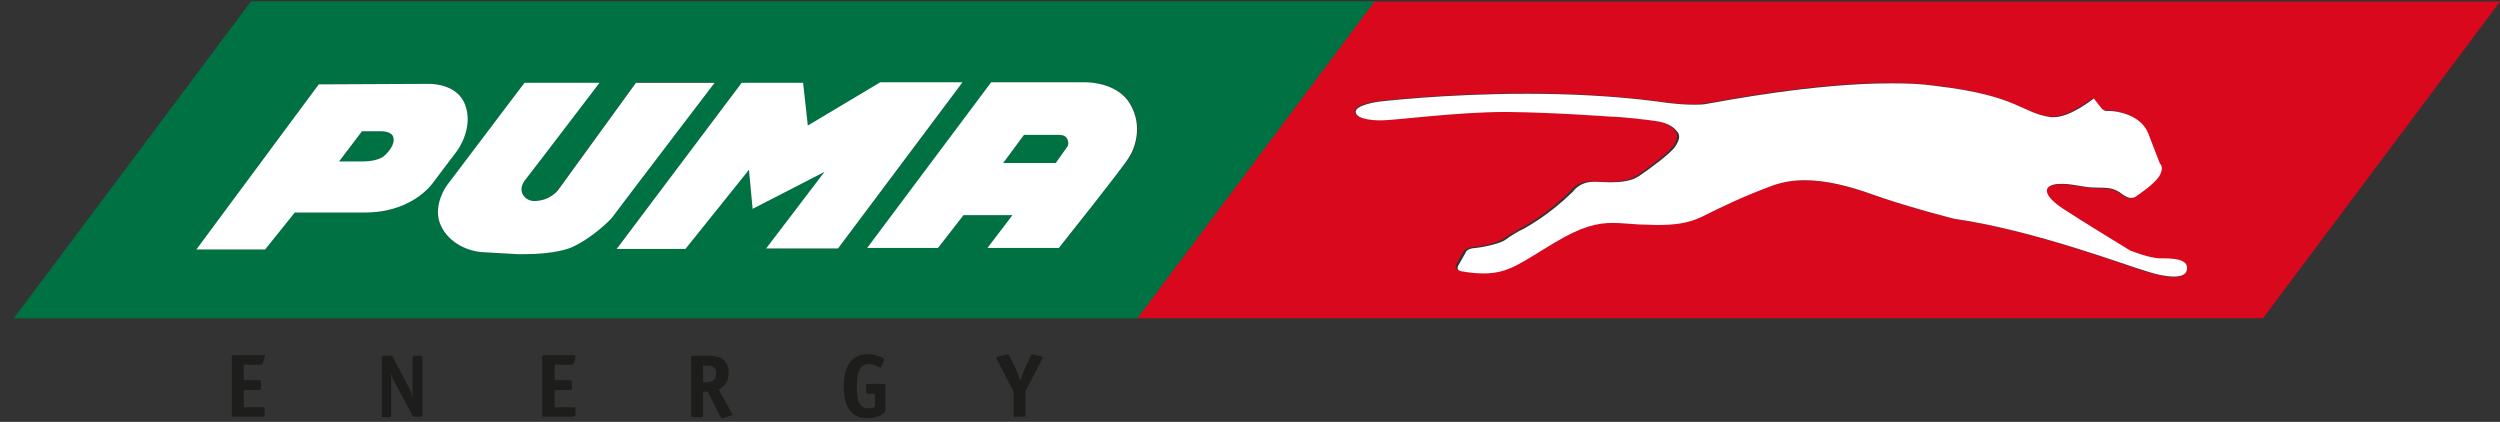 <?xml version="1.0" encoding="utf-8"?>
<!-- Generator: Adobe Illustrator 24.0.2, SVG Export Plug-In . SVG Version: 6.00 Build 0)  -->
<svg version="1.1" id="Capa_1" xmlns="http://www.w3.org/2000/svg" xmlns:xlink="http://www.w3.org/1999/xlink" x="0px" y="0px"
	 viewBox="0 0 480 81" style="enable-background:new 0 0 480 81;" xml:space="preserve">
<rect x="0" y="0" width="480" height="81" fill="#333333" stroke="none"/>
<style type="text/css">
	.st0{clip-path:url(#SVGID_2_);fill:#007142;}
	.st1{clip-path:url(#SVGID_4_);fill:#007142;}
	.st2{clip-path:url(#SVGID_6_);fill:#FFFFFF;}
	.st3{clip-path:url(#SVGID_6_);fill:#D9081D;}
	.st4{clip-path:url(#SVGID_6_);fill:#1D1D1B;}
</style>
<g>
	<g>
		<defs>
			<rect id="SVGID_1_" y="0.3" width="480" height="80.4"/>
		</defs>
		<clipPath id="SVGID_2_">
			<use xlink:href="#SVGID_1_"  style="overflow:visible;"/>
		</clipPath>
		<path class="st0" d="M218.4,61.1H2.7L48.2,0.3h216.1h-0.4L218.4,61.1 M100.7,15.9L85.8,35.6c0,0-2.7,3.6-1.4,7.1
			c1.3,3.6,4.8,5.4,8,5.7l7,0.4c0,0,0.6,0,1.4,0c2.1,0,6-0.2,8.7-1.4c3.9-1.7,7.5-5.3,8-5.8c0.4-0.5,19.7-25.9,19.7-25.9h-15.1
			l-14.8,20.4c0,0-1.5,2.3-4.8,2.3c-1.6,0-3.7-1.9-1.4-4.4c0.9-1,14-18.3,14-18.3H100.7 M82.4,16.1c-0.2,0-0.3,0-0.3,0l-20.9,0.1
			L37.7,47.9l13.1,0l5.7-7.1h12.5c0.3,0,0.6,0,1,0c9.4,0,13.1-5.8,13.1-5.8l4.6-6.2c0,0,3.2-4.3,1.5-8.8
			C87.9,16.3,83.6,16.1,82.4,16.1 M142.4,15.9l-24,31.9h13.2l12.2-15.2l0.7,7.5l13.8-7l-11.2,14.7h13.8l23.9-31.9H169l-13.9,8.3
			l-0.9-8.2H142.4 M185.1,41.3h9.4l-4.8,6.3h13.7c0,0,12.6-15.9,13.5-17.3c1-1.4,2.9-6,0.3-10.3c-2.4-4-7.7-4.2-8.5-4.2h-0.1h-18.1
			l-23.8,31.8h13.6L185.1,41.3 M202.6,31.3h-10.1l4-5.4h6.8c0.9,0,1.4,0.4,1.6,1c0.2,0.7-0.1,1.3-0.1,1.3L202.6,31.3 M69.7,31.1
			l-4.5,0l4.4-5.8H73c0,0,0.1,0,0.2,0c0.5,0,2.1,0.1,2.4,1.1c0.4,1.5-1.3,3.5-2.1,3.9C72.6,30.8,71.3,31.1,69.7,31.1"/>
	</g>
	<g>
		<defs>
			<path id="SVGID_3_" d="M196.6,25.9l-4,5.4h10.1l2.2-3.1c0,0,0.4-0.6,0.1-1.3c-0.2-0.6-0.7-1-1.6-1H196.6z M73,25.2h-3.5l-4.4,5.8
				l4.5,0c1.6,0,2.9-0.3,3.8-0.8c0.8-0.5,2.6-2.4,2.1-3.9c-0.3-1-1.8-1.1-2.4-1.1C73.1,25.2,73,25.2,73,25.2 M61.3,16.1l20.9-0.1
				c0,0,0.1,0,0.3,0c1.2,0,5.5,0.3,6.9,4c1.7,4.5-1.5,8.8-1.5,8.8L83.2,35c0,0-3.8,5.8-13.1,5.8c-0.3,0-0.6,0-1,0H56.6l-5.7,7.1
				l-13.1,0L61.3,16.1z M107.3,36.2l14.8-20.4h15.1c0,0-19.2,25.3-19.7,25.9c-0.4,0.5-4,4.1-8,5.8c-2.7,1.2-6.6,1.4-8.7,1.4
				c-0.9,0-1.4,0-1.4,0l-7-0.4c-3.1-0.3-6.7-2.1-8-5.7c-1.2-3.6,1.4-7.1,1.4-7.1l14.9-19.7h14.4c0,0-13.1,17.2-14,18.3
				c-2.2,2.5-0.2,4.4,1.4,4.4C105.8,38.5,107.3,36.2,107.3,36.2 M169,15.8h15.8l-23.9,31.9h-13.8L158.3,33l-13.8,7l-0.7-7.5
				l-12.2,15.2h-13.2l24-31.9h11.8l0.9,8.2L169,15.8z M190.4,15.8h18.1h0.1c0.8,0,6.2,0.2,8.5,4.2c2.6,4.4,0.7,8.9-0.3,10.3
				c-1,1.4-13.5,17.3-13.5,17.3h-13.7l4.8-6.3h-9.4l-4.9,6.3h-13.6L190.4,15.8z M48.2,0.3L2.7,61.1h215.7l45.5-60.8H48.2z"/>
		</defs>
		<clipPath id="SVGID_4_">
			<use xlink:href="#SVGID_3_"  style="overflow:visible;"/>
		</clipPath>
		<rect x="2.7" y="0.3" class="st1" width="261.6" height="60.8"/>
	</g>
	<g>
		<defs>
			<rect id="SVGID_5_" y="0.3" width="480" height="80.4"/>
		</defs>
		<clipPath id="SVGID_6_">
			<use xlink:href="#SVGID_5_"  style="overflow:visible;"/>
		</clipPath>
		<path class="st2" d="M37.7,47.9l23.5-31.7l20.9-0.1c0,0,0.1,0,0.3,0c1.2,0,5.5,0.3,6.9,4c1.7,4.5-1.5,8.8-1.5,8.8L83.2,35
			c0,0-3.8,5.8-13.1,5.8c-0.3,0-0.6,0-1,0H56.6l-5.7,7.1L37.7,47.9 M69.5,25.2l-4.4,5.8l4.5,0c1.6,0,2.9-0.3,3.8-0.8
			c0.8-0.5,2.6-2.4,2.1-3.9c-0.3-1-1.8-1.1-2.4-1.1c-0.1,0-0.2,0-0.2,0H69.5"/>
		<path class="st2" d="M100.8,48.8c-0.9,0-1.4,0-1.4,0l-7-0.4c-3.1-0.3-6.7-2.1-8-5.7c-1.2-3.6,1.4-7.1,1.4-7.1l14.9-19.7h14.4
			c0,0-13.1,17.2-14,18.3c-2.2,2.5-0.2,4.4,1.4,4.4c3.3,0,4.8-2.3,4.8-2.3l14.8-20.4h15.1c0,0-19.3,25.3-19.7,25.9
			c-0.4,0.5-4,4.1-8,5.8C106.8,48.6,102.9,48.8,100.8,48.8"/>
		<polygon class="st2" points="131.6,47.8 118.4,47.8 142.4,15.9 154.2,15.9 155.1,24.1 169,15.8 184.8,15.8 160.9,47.7 147.1,47.7 
			158.3,33 144.5,40.1 143.8,32.6 		"/>
		<path class="st2" d="M203.3,47.6h-13.7l4.8-6.3h-9.4l-4.9,6.3h-13.6l23.8-31.8h18.1h0.1c0.8,0,6.2,0.2,8.5,4.2
			c2.6,4.4,0.7,8.9-0.3,10.3C215.9,31.8,203.3,47.6,203.3,47.6 M196.6,25.9l-4,5.4h10.1l2.2-3.1c0,0,0.4-0.6,0.1-1.3
			c-0.2-0.6-0.7-1-1.6-1H196.6"/>
		<path class="st3" d="M434.5,61.1H218.4l45.5-60.8H480L434.5,61.1 M346.4,34.6c4.1,0,8.4,1.1,13.2,2.8c7.2,2.5,15.5,4.6,15.5,4.6
			c15.4,2.2,33.4,9.1,37,10.2c1.8,0.5,3.7,1,5.2,1c1.4,0,2.4-0.4,2.5-1.4c0.3-2.1-3-2.1-5.1-2.1c-2.1,0-5.8-1.5-5.8-1.5
			s-9.7-5.8-13-8.1c-3.3-2.2-4-4.2-1.5-4.6c0.5-0.1,1-0.1,1.5-0.1c2,0,3.8,0.6,5.8,0.7c2.6,0.2,3.8-0.2,5.7,1.3
			c0.6,0.5,1.2,0.7,1.6,0.7c0.8,0,1.2-0.7,1.2-0.7s3.1-2.1,4.2-3.7c1-1.6,0.1-2.4,0.1-2.4s-0.6-1.5-2.2-5.7
			c-1.4-3.7-6.1-4.4-7.5-4.4c-0.2,0-0.3,0-0.4,0c-0.1,0-0.1,0-0.2,0c-0.5,0-0.9-0.5-0.9-0.5l-1.5-1.9c0,0-4.4,3.6-7.7,3.6
			c-0.2,0-0.3,0-0.5,0c-5.8-0.8-6.1-4-22.1-6c-2.7-0.3-5.6-0.5-8.6-0.5c-14.9,0-32.2,3.4-35.2,3.9c-0.8,0.1-1.7,0.2-2.7,0.2
			c-3.3,0-6.9-0.6-6.9-0.6c-8.4-1.1-17.2-1.5-25.1-1.5c-15.8,0-28.3,1.5-28.3,1.5s-4.9,0.6-4.6,2.1c0.3,1.5,4.3,1.5,4.3,1.5l0.9,0
			c2.1,0,14.3-1.6,23.5-1.6h0.3c9.1,0,19.8,0.9,19.8,0.9h0.1c1.5,0,7.4,0.6,9.4,1c2.1,0.5,3,1.4,3.4,2.1c0.4,0.7,0.2,1.5-0.6,2.7
			c-0.8,1.2-4.8,4.2-6.9,5.6c-1.5,1-3.5,1.2-5.6,1.2c-0.9,0-1.9,0-2.8-0.1c-0.1,0-0.2,0-0.3,0c-2.9,0-4,1.8-4,1.8
			c-4.4,4.4-8.3,6.5-9.4,7.1c-1,0.6-2.6,1.5-3.5,2.1c-0.9,0.7-3.9,1.5-5.7,1.6c-1.8,0.2-2,0.9-2,0.9l-1.3,2.3
			c-0.8,1.2,0.6,1.3,0.6,1.3c1.6,0.3,3,0.4,4.2,0.4c4.8,0,7.2-2.1,13.4-5.8c5.3-3.2,8.3-3.8,11.4-3.8c1.6,0,3.1,0.2,5,0.3
			c1.2,0.1,2.4,0.1,3.6,0.1c3,0,5.9-0.3,8.5-1.6c3.6-1.8,7.9-3.9,13.6-6C342.3,34.9,344.3,34.6,346.4,34.6"/>
		<path class="st2" d="M417.4,53.1c-1.5,0-3.4-0.4-5.2-1c-3.6-1-21.6-7.9-37-10.1c0,0-8.4-2.1-15.5-4.6c-4.7-1.7-9.1-2.8-13.2-2.8
			c-2.1,0-4.1,0.3-6.1,1c-5.7,2.1-10,4.2-13.6,6c-2.6,1.3-5.5,1.6-8.5,1.6c-1.2,0-2.4-0.1-3.6-0.1c-1.9-0.1-3.5-0.3-5-0.3
			c-3.1,0-6.1,0.7-11.4,3.9c-6.2,3.7-8.6,5.8-13.4,5.8c-1.2,0-2.6-0.1-4.2-0.4c0,0-1.4-0.1-0.6-1.3l1.3-2.3c0,0,0.1-0.8,2-0.9
			c1.8-0.2,4.8-0.9,5.7-1.6c0.9-0.7,2.4-1.6,3.5-2.1c1-0.6,4.9-2.7,9.4-7.1c0,0,1.2-1.9,4-1.9c0.1,0,0.2,0,0.3,0
			c0.9,0,1.9,0.1,2.8,0.1c2.1,0,4.1-0.2,5.6-1.2c2.1-1.4,6.1-4.4,6.9-5.6c0.8-1.2,1-2,0.6-2.7c-0.5-0.7-1.3-1.6-3.4-2.1
			c-2-0.4-7.9-1-9.4-1h-0.1c0,0-10.7-0.8-19.8-0.9H289c-9.1,0-21.3,1.6-23.5,1.6l-0.9,0c0,0-4,0-4.3-1.5c-0.3-1.5,4.6-2.1,4.6-2.1
			s12.5-1.5,28.3-1.5c7.9,0,16.7,0.4,25.1,1.5c0,0,3.6,0.6,6.9,0.6c0.9,0,1.9,0,2.7-0.2c3-0.5,20.3-3.9,35.2-3.9
			c3,0,5.9,0.1,8.6,0.5c16,1.9,16.3,5.2,22.1,6c0.2,0,0.3,0,0.5,0c3.3,0,7.7-3.6,7.7-3.6l1.5,1.9c0,0,0.4,0.5,0.9,0.5
			c0.1,0,0.1,0,0.2,0c0.1,0,0.2,0,0.4,0c1.4,0,6.1,0.7,7.5,4.4c1.6,4.2,2.2,5.7,2.2,5.7s0.9,0.7-0.1,2.4c-1,1.6-4.2,3.7-4.2,3.7
			S410,38,409.1,38c-0.4,0-0.9-0.2-1.6-0.7c-1.9-1.5-3.1-1.2-5.7-1.3c-2-0.1-3.9-0.7-5.8-0.7c-0.5,0-1,0-1.5,0.1
			c-2.5,0.5-1.8,2.4,1.5,4.6c3.3,2.2,13,8.1,13,8.1s3.7,1.5,5.8,1.5c2.1,0,5.4,0,5.1,2.1C419.8,52.7,418.8,53.1,417.4,53.1"/>
		<path class="st4" d="M50.5,80h-5.6c-0.3,0-0.4,0-0.4-0.4v-11c0-0.3,0.1-0.4,0.4-0.4h5.6c0.3,0,0.4,0,0.4,0.2l-0.1,0.2l-0.3,1.1
			c0,0.3-0.2,0.3-0.4,0.3h-3.3V73h2.9c0.3,0,0.4,0,0.4,0.4v1.1c0,0.3-0.1,0.4-0.4,0.4h-2.9v3.3h3.6c0.3,0,0.4,0,0.4,0.4v1.1
			C50.8,79.9,50.7,80,50.5,80"/>
		<path class="st4" d="M80.7,80h-1.1c-0.2,0-0.3,0-0.4-0.2l-3.1-5.8c-0.5-0.9-0.8-1.5-1-2.3h0c0,0.2,0,1.1,0,1.9v6.1
			c0,0.3,0,0.4-0.3,0.4h-1.2c-0.3,0-0.3,0-0.3-0.4v-11c0-0.3,0-0.4,0.3-0.4h1.4c0.3,0,0.3,0,0.4,0.2l2.8,5.3c0.5,0.9,0.8,1.8,1,2.5
			h0c0-0.5,0-1.7,0-2.2v-5.4c0-0.3,0.1-0.4,0.3-0.4h1.2c0.3,0,0.4,0,0.4,0.4v11C81.1,79.9,81,80,80.7,80"/>
		<path class="st4" d="M110.1,80h-5.6c-0.3,0-0.4,0-0.4-0.4v-11c0-0.3,0.1-0.4,0.4-0.4h5.6c0.3,0,0.4,0,0.4,0.2l0,0.2l-0.3,1.1
			c-0.1,0.3-0.3,0.3-0.4,0.3h-3.3V73h2.9c0.3,0,0.4,0,0.4,0.4v1.1c0,0.3-0.1,0.4-0.4,0.4h-2.9v3.3h3.7c0.3,0,0.3,0,0.3,0.4v1.1
			C110.4,79.9,110.4,80,110.1,80"/>
		<path class="st4" d="M138.6,80.3c-0.1,0-0.2-0.2-0.4-0.5l-2.3-4.6H135v4.5c0,0.3,0,0.4-0.3,0.4h-1.6c-0.3,0-0.4,0-0.4-0.4v-11
			c0-0.3,0.1-0.4,0.4-0.4h2.8c1.3,0,4,0.1,4,3.3c0,2.2-1.3,2.8-1.9,3.2l2.5,4.5l0.2,0.3l-0.3,0.2l-1.4,0.4L138.6,80.3 M135,70.1v3.3
			h0.4c1.1,0,2.1-0.2,2.1-1.7c0-1.5-1-1.5-1.9-1.5H135"/>
		<path class="st4" d="M166.6,80.3c-3,0-4.6-1.9-4.6-6.1c0-4,1.6-6.2,4.6-6.2c1.5,0,3.2,0.7,3.2,1l-0.1,0.3l-0.5,1.1l-0.2,0.2
			c-0.1,0-1-0.7-2.2-0.7c-1.7,0-2.3,1.6-2.3,4.2c0,2.7,0.4,4.3,2.3,4.3c0.6,0,1.1-0.2,1.2-0.3v-2.5h-1.3c-0.3,0-0.4,0-0.4-0.4v-1.1
			c0-0.3,0.1-0.4,0.4-0.4h3c0.3,0,0.3,0.1,0.3,0.4v4.7C170,79.6,168,80.3,166.6,80.3"/>
		<path class="st4" d="M196.6,80H195c-0.3,0-0.4,0-0.4-0.4v-4.4l-3.2-6.2l-0.1-0.4l0.4-0.2l1.7-0.3l0.2,0l0.2,0.2l1.4,2.9
			c0.2,0.4,0.4,1,0.7,1.9h0c0.3-1,0.5-1.5,0.7-2l1.3-2.7c0.1-0.3,0.2-0.3,0.3-0.3l0.3,0l1.4,0.3l0.3,0.2l-0.1,0.3l-3.2,6.2v4.4
			C197,79.9,196.9,80,196.6,80"/>
	</g>
</g>
</svg>
